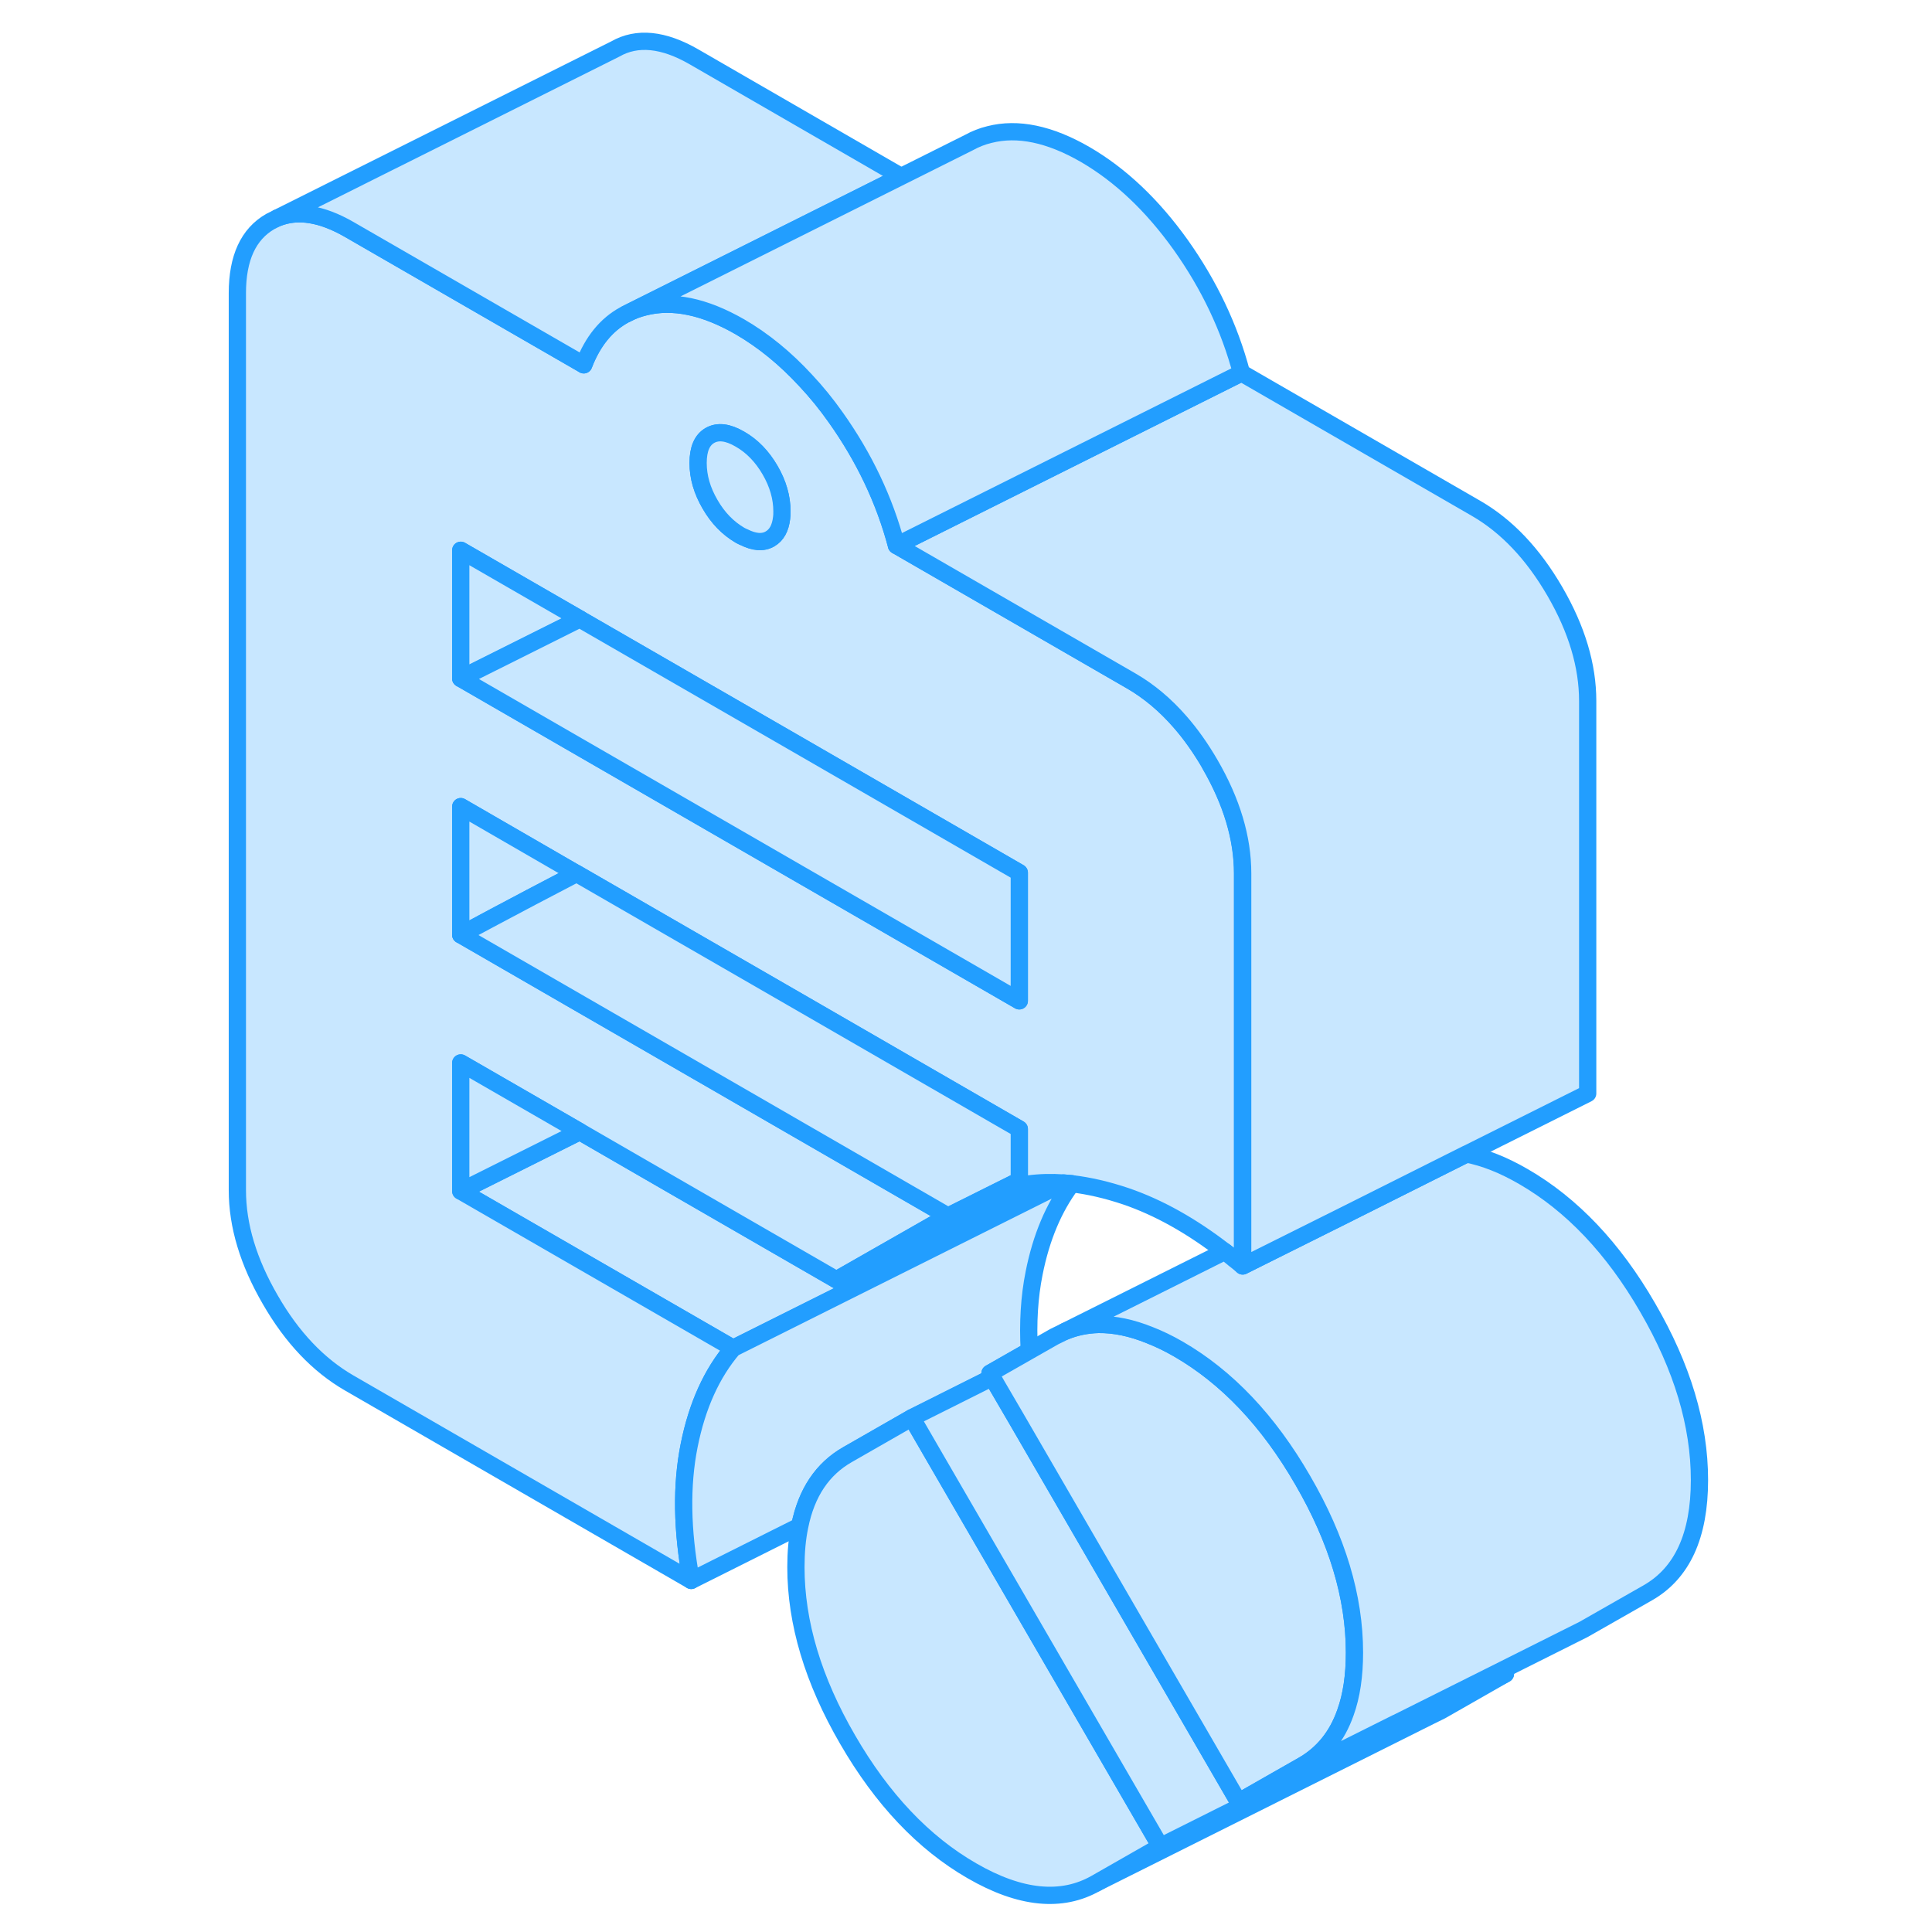 <svg width="48" height="48" viewBox="0 0 90 112" fill="#c8e7ff" xmlns="http://www.w3.org/2000/svg" stroke-width="1px" stroke-linecap="round" stroke-linejoin="round"><path d="M76.27 97.04L72.54 99.17L71.91 99.48L52.54 109.17L56.27 107.04L70.72 99.81H70.74L76.27 97.04Z" stroke="#229EFF" stroke-linejoin="round"/><path d="M50.66 68.58L37.7 75.06L31.5 78.16L15.71 69.05L22.61 65.6L26.4 67.79L37.49 74.19L48.59 68.64C49.25 68.55 49.94 68.53 50.65 68.58H50.66Z" stroke="#229EFF" stroke-linejoin="round"/><path d="M59.14 44.29C58.61 43.38 58.04 42.57 57.42 41.86C56.56 40.87 55.61 40.07 54.57 39.47L40.97 31.62C40.27 28.98 39.09 26.51 37.45 24.2C36.9 23.42 36.32 22.71 35.71 22.06C34.53 20.78 33.26 19.74 31.9 18.95C29.85 17.77 28 17.38 26.36 17.8C25.99 17.89 25.64 18.02 25.32 18.19L25.2 18.25C24.15 18.82 23.36 19.79 22.84 21.15L22.76 21.1L9.24 13.3C7.64 12.38 6.25 12.16 5.07 12.64L4.67 12.84C3.4 13.57 2.76 14.95 2.76 16.99V69C2.76 71.05 3.4 73.16 4.67 75.35C5.93 77.54 7.46 79.14 9.24 80.17L29.07 91.62C28.53 88.71 28.49 86.1 28.95 83.8C29.41 81.49 30.26 79.61 31.5 78.16L15.71 69.05V61.62L22.61 65.6L26.4 67.79L37.49 74.19L43.96 70.5L29.5 62.15L22.76 58.26L15.71 54.19V46.76L22.42 50.64H22.43L22.76 50.83L35.71 58.3L48.09 65.45V68.7C48.26 68.67 48.42 68.65 48.59 68.64C49.25 68.55 49.94 68.53 50.65 68.58C50.81 68.59 50.96 68.61 51.12 68.62C52.13 68.74 53.17 68.98 54.27 69.35C56.17 70 58.08 71.07 59.99 72.55C60.14 72.66 60.28 72.78 60.43 72.9C60.46 72.91 60.48 72.93 60.5 72.96C60.68 73.09 60.85 73.24 61.03 73.39V50.64C61.03 48.59 60.4 46.48 59.13 44.29H59.14ZM30.16 25.24C30.62 24.98 31.2 25.05 31.9 25.46C32.6 25.86 33.18 26.46 33.64 27.25C34.1 28.04 34.33 28.84 34.33 29.64C34.33 29.78 34.33 29.91 34.31 30.03C34.24 30.62 34.02 31.02 33.64 31.24C33.23 31.48 32.72 31.44 32.11 31.13H32.1C32.04 31.1 31.97 31.07 31.9 31.03C31.2 30.62 30.62 30.03 30.16 29.23C29.7 28.44 29.47 27.65 29.47 26.84C29.47 26.03 29.7 25.5 30.16 25.24ZM48.09 58.02L29.24 47.14L22.76 43.4L15.71 39.33V31.9L22.61 35.88L22.76 35.97L35.71 43.44L48.09 50.59V58.02Z" stroke="#229EFF" stroke-linejoin="round"/><path d="M22.61 65.6L15.71 69.05V61.62L22.61 65.6Z" stroke="#229EFF" stroke-linejoin="round"/><path d="M34.33 29.64C34.33 29.78 34.33 29.91 34.31 30.03C34.24 30.62 34.02 31.02 33.64 31.24C33.23 31.48 32.72 31.44 32.11 31.13H32.1C32.04 31.1 31.97 31.07 31.9 31.03C31.2 30.62 30.62 30.03 30.16 29.23C29.7 28.44 29.47 27.65 29.47 26.84C29.47 26.03 29.7 25.5 30.16 25.24C30.62 24.98 31.2 25.05 31.9 25.46C32.6 25.86 33.18 26.46 33.64 27.25C34.1 28.04 34.33 28.84 34.33 29.64Z" stroke="#229EFF" stroke-linejoin="round"/><path d="M22.61 35.88L15.71 39.33V31.9L22.61 35.88Z" stroke="#229EFF" stroke-linejoin="round"/><path d="M48.09 50.59V58.02L29.24 47.14L22.76 43.4L15.71 39.33L22.61 35.88L22.76 35.97L35.71 43.44L48.09 50.59Z" stroke="#229EFF" stroke-linejoin="round"/><path d="M41.24 10.23L25.32 18.19L25.2 18.25C24.15 18.82 23.36 19.79 22.84 21.15L22.76 21.1L9.24 13.3C7.64 12.38 6.25 12.16 5.07 12.64L24.67 2.84C25.93 2.12 27.46 2.27 29.24 3.3L41.24 10.23Z" stroke="#229EFF" stroke-linejoin="round"/><path d="M48.95 73.8C48.67 75.19 48.58 76.7 48.67 78.31L46.39 79.61L46.53 79.85L46.25 79.99L41.86 82.19L38.14 84.32C36.68 85.15 35.75 86.53 35.36 88.47L29.07 91.62C28.53 88.71 28.49 86.1 28.95 83.8C29.41 81.49 30.26 79.61 31.5 78.16L37.7 75.06L50.66 68.58C50.82 68.59 50.97 68.61 51.13 68.62C50.09 70 49.36 71.73 48.95 73.8Z" stroke="#229EFF" stroke-linejoin="round"/><path d="M56.27 107.04L52.54 109.17C50.55 110.31 48.14 110.07 45.34 108.45C42.53 106.83 40.13 104.29 38.14 100.85C36.14 97.41 35.14 94.07 35.14 90.85C35.14 89.981 35.21 89.191 35.36 88.481C35.75 86.531 36.68 85.15 38.14 84.32L41.86 82.19L43.22 84.54L56.27 107.04Z" stroke="#229EFF" stroke-linejoin="round"/><path d="M76.27 97.04L70.74 99.81H70.72L56.27 107.04L43.22 84.54L41.86 82.19L46.25 79.99L46.53 79.85L46.79 80.31L47.9 82.21L60.8 104.46L69.96 99.88H69.97L76.13 96.8L76.27 97.04Z" stroke="#229EFF" stroke-linejoin="round"/><path d="M67.52 95.8C67.52 97.14 67.35 98.3 67 99.27C66.52 100.65 65.69 101.67 64.52 102.34L60.8 104.46L47.9 82.21L46.79 80.31L46.53 79.85L46.39 79.61L48.67 78.31L50.11 77.49L50.74 77.18C51.35 76.93 51.99 76.8 52.67 76.78H52.68C53.61 76.77 54.59 76.97 55.65 77.4C56.19 77.61 56.75 77.88 57.32 78.21C60.12 79.83 62.53 82.36 64.52 85.81C66.52 89.25 67.52 92.58 67.52 95.8Z" stroke="#229EFF" stroke-linejoin="round"/><path d="M87.52 85.8C87.52 89.02 86.52 91.2 84.52 92.34L80.8 94.46L76.13 96.8L69.97 99.88H69.96L60.8 104.46L64.52 102.34C65.69 101.67 66.52 100.65 67 99.27C67.35 98.3 67.52 97.14 67.52 95.8C67.52 92.58 66.52 89.25 64.52 85.81C62.53 82.36 60.12 79.83 57.32 78.21C56.75 77.88 56.19 77.61 55.65 77.4C54.59 76.97 53.61 76.77 52.68 76.78H52.67C51.99 76.8 51.35 76.93 50.74 77.18L60 72.55C60.15 72.66 60.29 72.78 60.44 72.9C60.47 72.91 60.49 72.93 60.51 72.96C60.69 73.09 60.86 73.24 61.04 73.39L62.22 72.8L66.89 70.47L74.01 66.9H74.02C75.05 67.1 76.15 67.53 77.32 68.21C80.12 69.83 82.53 72.36 84.52 75.81C86.52 79.25 87.52 82.58 87.52 85.8Z" stroke="#229EFF" stroke-linejoin="round"/><path d="M81.04 40.64V63.39L74.02 66.9H74.01L66.89 70.47L62.22 72.8L61.04 73.39V50.64C61.04 48.59 60.41 46.48 59.14 44.29C58.61 43.38 58.04 42.57 57.42 41.86C56.56 40.87 55.61 40.07 54.57 39.47L40.97 31.62L47.17 28.52L60.97 21.62L74.57 29.47C76.35 30.5 77.87 32.1 79.14 34.29C80.41 36.48 81.04 38.59 81.04 40.64Z" stroke="#229EFF" stroke-linejoin="round"/><path d="M60.97 21.62L47.17 28.52L40.97 31.62C40.27 28.98 39.09 26.51 37.45 24.2C36.9 23.42 36.32 22.71 35.71 22.06C34.53 20.78 33.26 19.74 31.9 18.95C29.85 17.77 28 17.38 26.36 17.8C25.99 17.89 25.64 18.02 25.32 18.19L41.24 10.23L45.18 8.26C45.54 8.06 45.94 7.9 46.36 7.8C48 7.38 49.85 7.77 51.9 8.95C53.95 10.14 55.8 11.89 57.45 14.2C59.09 16.51 60.27 18.98 60.97 21.62Z" stroke="#229EFF" stroke-linejoin="round"/><path d="M22.42 50.64C18.71 52.57 15.71 54.19 15.71 54.19V46.76L22.42 50.64Z" stroke="#229EFF" stroke-linejoin="round"/><path d="M48.09 65.45V68.44L43.96 70.5L29.5 62.15L22.76 58.26L15.71 54.19C15.71 54.19 18.71 52.57 22.42 50.64H22.43L22.76 50.83L35.71 58.3L48.09 65.45Z" stroke="#229EFF" stroke-linejoin="round"/><path d="M48.59 68.64L37.49 74.19L43.96 70.5L48.09 68.44V68.7C48.26 68.67 48.42 68.65 48.59 68.64Z" stroke="#229EFF" stroke-linejoin="round"/></svg>